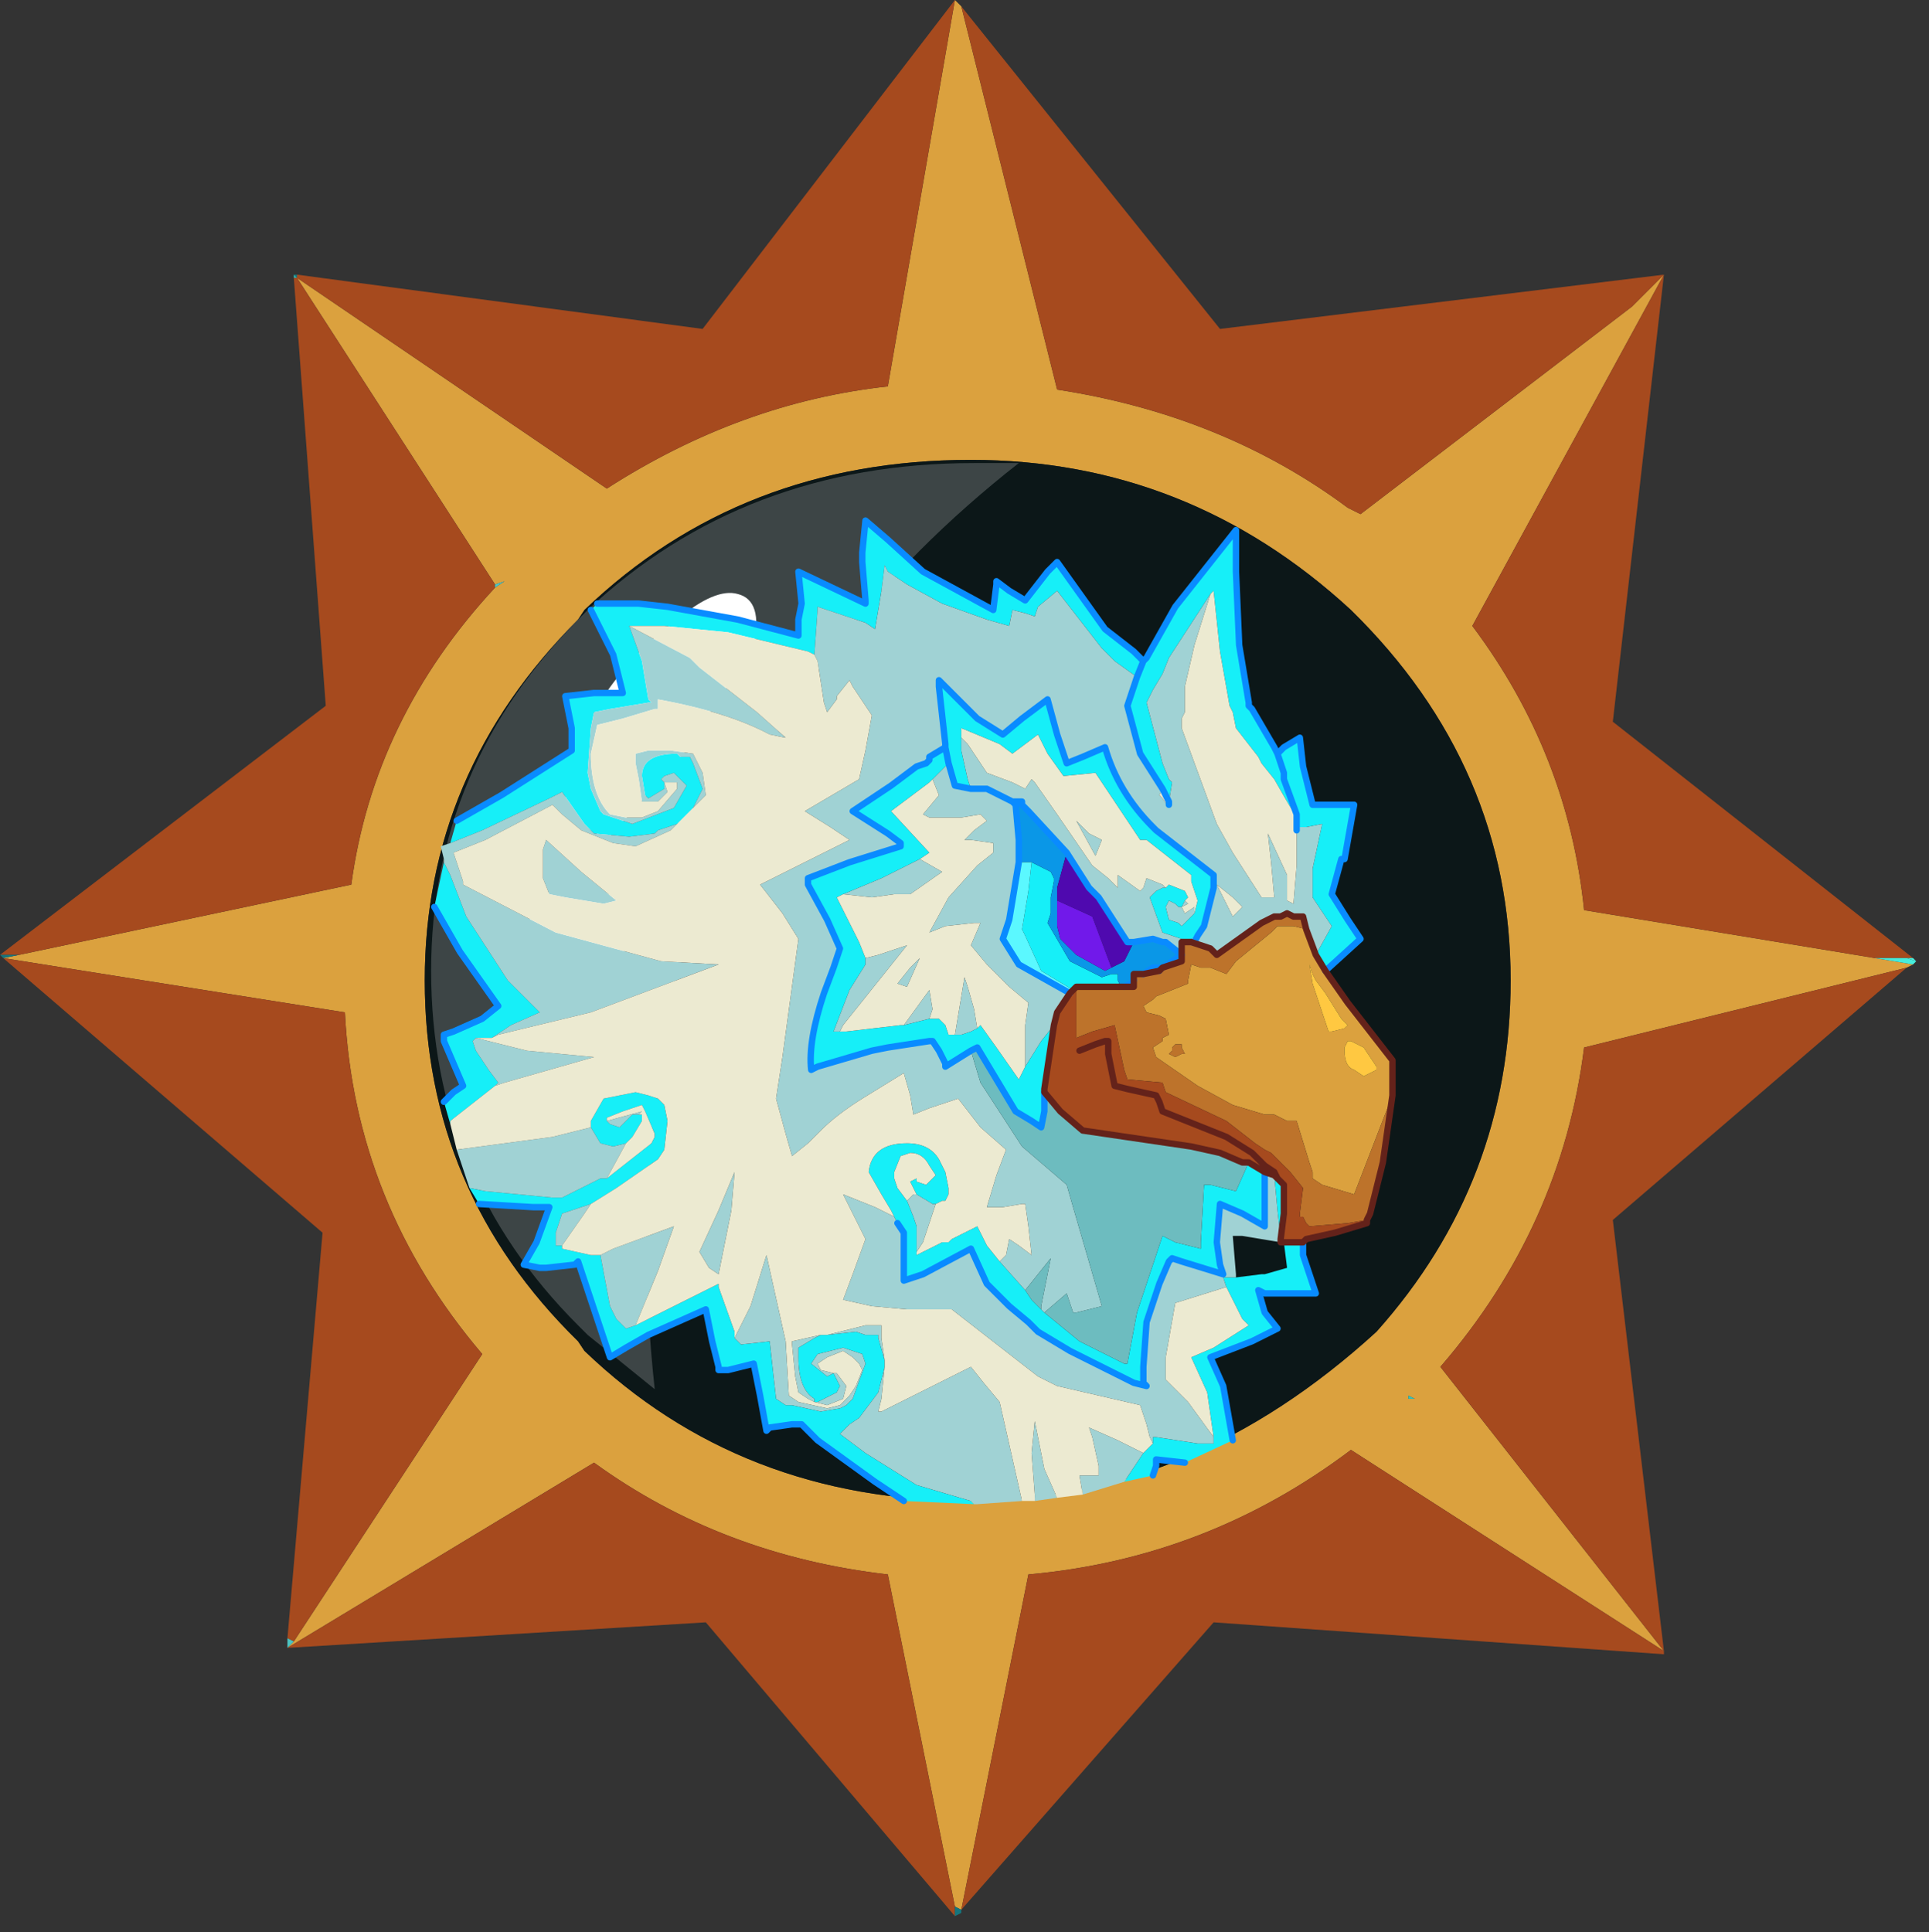 <?xml version="1.0" encoding="UTF-8" standalone="no"?>
<svg xmlns:ffdec="https://www.free-decompiler.com/flash" xmlns:xlink="http://www.w3.org/1999/xlink" ffdec:objectType="frame" height="30.25px" width="30.2px" xmlns="http://www.w3.org/2000/svg">
  <rect width="100%" height="100%" fill="#333333" stroke="none"/>
  <g transform="matrix(1.0, 0.0, 0.0, 1.0, 0.2, 0.25)">
    <use ffdec:characterId="1" height="30.25" transform="matrix(1.0, 0.0, 0.0, 1.0, -0.2, -0.25)" width="30.2" xlink:href="#shape0"/>
  </g>
  <defs>
    <g id="shape0" transform="matrix(1.0, 0.0, 0.0, 1.0, 0.2, 0.25)">
      <path d="M0.0 0.0 L30.0 0.0 30.0 30.0 0.0 30.0 0.0 0.0" fill="#33cc66" fill-opacity="0.0" fill-rule="evenodd" stroke="none"/>
      <path d="M14.75 -0.25 L14.85 -0.15 16.35 5.85 Q18.95 6.25 20.9 7.7 L21.1 7.8 25.35 4.55 25.85 4.05 22.85 9.55 Q24.35 11.55 24.6 14.0 L29.15 14.75 29.75 14.85 29.65 14.9 24.6 16.15 Q24.25 18.95 22.35 21.15 L25.85 25.6 20.95 22.45 Q18.7 24.15 15.9 24.4 L14.85 29.65 14.75 29.6 13.7 24.4 Q11.1 24.1 9.1 22.65 L4.3 25.55 4.4 25.45 7.35 20.95 Q5.35 18.6 5.2 15.6 L-0.15 14.75 0.1 14.7 5.3 13.6 Q5.65 11.0 7.55 8.95 L7.7 8.85 7.55 8.9 4.45 4.1 9.3 7.4 Q11.4 6.05 13.7 5.8 L14.75 -0.25 M21.95 21.65 L21.85 21.6 21.85 21.65 21.95 21.65 M23.45 15.1 Q23.45 11.75 20.95 9.3 18.4 6.95 15.0 6.95 11.4 6.95 8.95 9.3 L8.85 9.45 Q6.45 11.85 6.45 15.1 6.45 18.4 8.85 20.75 L8.95 20.9 Q11.4 23.25 15.0 23.25 18.45 23.25 21.35 20.6 23.45 18.25 23.45 15.1" fill="#dba13e" fill-rule="evenodd" stroke="none"/>
      <path d="M14.75 -0.25 L13.7 5.8 Q11.4 6.05 9.3 7.4 L4.45 4.1 7.55 8.9 7.55 8.95 Q5.65 11.0 5.3 13.6 L0.1 14.7 -0.2 14.7 4.9 10.8 4.4 4.1 4.45 4.1 4.45 4.05 10.8 4.9 14.75 -0.25 M-0.15 14.75 L5.2 15.6 Q5.35 18.6 7.35 20.95 L4.4 25.45 4.3 25.4 4.85 19.05 -0.15 14.75 M4.3 25.55 L9.1 22.65 Q11.1 24.1 13.7 24.4 L14.75 29.6 14.75 29.75 10.85 25.15 4.3 25.55 M14.85 29.65 L15.9 24.4 Q18.7 24.15 20.95 22.45 L25.85 25.6 22.35 21.15 Q24.25 18.95 24.6 16.15 L29.65 14.9 25.05 18.85 25.85 25.6 25.85 25.65 18.8 25.15 14.85 29.65 M29.15 14.75 L24.6 14.0 Q24.35 11.55 22.85 9.55 L25.85 4.05 25.35 4.55 21.1 7.8 20.9 7.7 Q18.95 6.25 16.35 5.85 L14.85 -0.15 18.9 4.9 25.85 4.05 25.05 11.05 29.75 14.75 29.65 14.75 29.15 14.75" fill="#a64a1e" fill-rule="evenodd" stroke="none"/>
      <path d="M29.75 14.75 L29.8 14.8 29.65 14.75 29.75 14.75" fill="url(#gradient0)" fill-rule="evenodd" stroke="none"/>
      <path d="M29.75 14.85 L29.15 14.75 29.65 14.75 29.8 14.8 29.75 14.85" fill="url(#gradient1)" fill-rule="evenodd" stroke="none"/>
      <path d="M14.75 29.6 L14.85 29.65 14.85 29.7 14.75 29.75 14.75 29.6 M21.95 21.65 L21.85 21.65 21.85 21.6 21.95 21.65" fill="url(#gradient2)" fill-rule="evenodd" stroke="none"/>
      <path d="M23.45 15.1 Q23.45 18.25 21.35 20.6 18.45 23.25 15.0 23.25 11.4 23.25 8.95 20.9 L8.85 20.75 Q6.45 18.4 6.45 15.1 6.45 11.85 8.85 9.45 L8.95 9.3 Q11.4 6.95 15.0 6.95 18.4 6.95 20.95 9.3 23.45 11.75 23.45 15.1" fill="#0c1718" fill-rule="evenodd" stroke="none"/>
      <path d="M4.45 4.05 L4.45 4.1 4.4 4.05 4.45 4.05" fill="url(#gradient3)" fill-rule="evenodd" stroke="none"/>
      <path d="M4.4 4.05 L4.45 4.1 4.4 4.1 4.4 4.05" fill="url(#gradient4)" fill-rule="evenodd" stroke="none"/>
      <path d="M7.55 8.9 L7.7 8.85 7.55 8.95 7.55 8.9 M4.4 25.45 L4.3 25.55 4.3 25.4 4.4 25.45" fill="#4dc4c2" fill-rule="evenodd" stroke="none"/>
      <path d="M0.1 14.7 L-0.15 14.75 -0.2 14.7 0.1 14.7" fill="url(#gradient5)" fill-rule="evenodd" stroke="none"/>
      <path d="M9.0 20.65 L8.85 20.5 Q6.55 18.2 6.55 14.95 6.55 11.75 8.9 9.4 L9.0 9.3 Q11.45 7.0 15.05 7.0 L15.75 7.0 Q9.05 12.25 10.05 21.5 L9.0 20.65" fill="#ffffff" fill-opacity="0.2" fill-rule="evenodd" stroke="none"/>
      <path d="M11.6 9.85 L10.5 11.55 9.3 12.9 8.65 12.5 8.65 12.15 Q8.95 10.55 10.4 9.45 11.0 8.95 11.35 9.05 11.75 9.15 11.6 9.85 M8.0 14.75 L8.05 14.35 Q8.15 13.55 8.95 13.65 9.8 13.75 9.65 14.5 L9.35 15.0 8.65 15.25 Q8.1 15.15 8.0 14.75" fill="#ffffff" fill-rule="evenodd" stroke="none"/>
      <path d="M9.15 9.2 L9.2 9.2 9.5 9.2 9.8 9.2 10.25 9.25 11.35 9.45 12.3 9.7 12.3 9.45 12.35 9.2 12.3 8.7 13.35 9.2 13.35 9.15 13.3 8.55 13.3 8.4 13.35 7.9 13.7 8.2 14.25 8.7 15.35 9.3 15.4 8.9 15.4 8.85 15.6 9.0 15.85 9.15 16.2 8.7 16.35 8.55 17.1 9.6 17.55 9.95 17.7 10.1 17.75 10.05 18.2 9.25 19.15 8.05 19.15 8.7 19.2 9.85 19.35 10.75 19.35 10.8 19.4 10.85 19.75 11.45 19.8 11.55 19.9 11.45 20.15 11.3 20.2 11.75 20.35 12.35 20.8 12.35 21.0 12.35 20.85 13.2 20.8 13.2 20.65 13.75 20.9 14.15 21.1 14.45 20.55 14.95 20.4 14.7 20.65 14.25 20.35 13.8 20.35 13.35 20.5 12.65 20.25 12.7 20.1 12.7 20.1 12.65 20.1 12.55 19.95 12.3 19.75 11.95 19.55 11.7 19.5 11.6 19.15 11.15 19.1 10.9 19.05 10.8 18.9 9.95 18.8 9.0 18.75 9.05 18.1 10.05 18.0 10.3 17.85 10.55 17.75 10.75 18.0 11.7 18.1 11.95 18.15 12.0 18.1 12.3 18.0 12.1 17.65 11.55 17.45 10.8 17.5 10.65 17.6 10.35 17.25 10.1 17.05 9.9 16.35 9.0 16.05 9.25 16.0 9.4 15.85 9.35 15.65 9.3 15.6 9.55 15.25 9.45 14.55 9.2 14.0 8.9 13.7 8.7 13.65 8.6 13.6 9.0 13.5 9.6 13.35 9.5 12.6 9.25 12.6 9.3 12.55 10.0 12.45 9.95 11.2 9.65 10.2 9.55 10.1 9.55 9.65 9.55 9.85 10.1 9.95 10.7 10.0 10.75 9.95 10.75 9.35 10.85 9.1 10.9 9.05 11.15 9.0 11.85 9.05 12.1 9.2 12.45 9.25 12.5 9.4 12.55 9.7 12.65 10.35 12.4 10.55 12.05 10.35 11.85 10.2 11.9 10.15 11.95 10.2 12.0 10.2 12.1 9.95 12.25 9.9 12.2 9.85 11.9 Q9.85 11.55 10.4 11.55 L10.45 11.6 10.6 11.6 10.65 11.7 10.8 12.1 10.6 12.5 10.4 12.65 10.1 12.75 10.05 12.8 9.65 12.85 9.1 12.8 9.05 12.75 8.95 12.65 8.6 12.15 8.4 12.25 7.35 12.75 6.85 12.95 6.95 12.6 7.65 12.2 8.75 11.5 8.75 11.15 8.65 10.65 9.1 10.6 9.3 10.6 9.55 10.6 9.4 10.0 9.05 9.3 9.15 9.2 M20.2 19.2 L20.2 19.4 20.4 20.0 20.2 20.0 19.6 20.0 19.5 19.95 19.6 20.3 19.8 20.55 19.4 20.75 18.75 21.0 18.95 21.45 19.1 22.3 18.35 22.65 17.9 22.6 17.9 22.7 17.85 22.85 17.4 22.95 17.7 22.5 17.85 22.35 17.85 22.25 17.9 22.25 18.55 22.35 18.8 22.35 18.8 22.25 18.7 21.55 18.45 21.0 18.8 20.85 19.35 20.5 19.25 20.4 19.1 20.1 19.0 19.9 18.95 19.75 19.0 19.75 19.15 19.75 19.55 19.7 19.6 19.7 19.95 19.6 19.9 19.2 20.2 19.2 M15.05 23.3 L13.95 23.25 13.5 22.95 12.6 22.3 12.35 22.05 12.2 22.05 11.85 22.1 11.8 22.15 11.7 21.6 11.6 21.1 11.2 21.2 11.05 21.2 11.05 21.15 10.95 20.75 10.85 20.25 9.95 20.65 9.6 20.85 9.35 21.0 8.85 19.5 8.8 19.55 8.35 19.6 8.25 19.6 8.0 19.55 8.2 19.2 8.4 18.65 8.15 18.65 7.3 18.6 7.15 18.35 7.4 18.4 8.45 18.5 8.55 18.5 8.6 18.5 9.2 18.2 9.3 18.2 10.0 17.65 10.05 17.55 10.05 17.5 9.9 17.15 9.85 17.05 9.55 17.15 9.3 17.25 9.3 17.3 9.35 17.35 9.5 17.4 9.6 17.3 9.7 17.2 9.8 17.2 9.85 17.2 9.85 17.3 9.7 17.55 9.6 17.65 9.4 17.7 9.2 17.65 9.05 17.4 9.05 17.3 9.25 16.95 9.75 16.85 9.95 16.9 10.1 16.95 10.2 17.05 10.25 17.3 10.2 17.75 10.1 17.9 9.45 18.35 9.05 18.6 8.6 18.75 8.5 19.05 8.5 19.25 8.6 19.25 8.6 19.3 9.05 19.4 9.2 19.4 9.35 20.2 9.45 20.4 9.6 20.55 9.75 20.5 11.05 19.85 11.05 19.9 11.3 20.6 11.3 20.7 11.35 20.75 11.4 20.8 11.85 20.75 11.95 21.65 12.1 21.75 12.2 21.75 12.65 21.85 12.95 21.8 13.05 21.75 13.15 21.65 13.35 21.1 13.3 20.95 13.0 20.85 12.6 20.95 12.5 21.1 12.75 21.3 12.85 21.25 12.9 21.35 12.95 21.45 12.9 21.55 12.6 21.7 12.55 21.7 12.55 21.65 Q12.3 21.5 12.3 21.0 L12.3 20.85 12.55 20.7 12.65 20.65 12.75 20.65 13.2 20.6 13.35 20.65 13.55 20.65 13.55 20.7 13.65 21.05 13.65 21.1 13.65 21.15 13.55 21.55 13.25 21.95 13.1 22.05 12.95 22.2 13.35 22.5 14.15 23.0 15.0 23.25 15.05 23.3 M6.85 17.35 L6.75 17.0 6.9 16.85 7.05 16.75 6.9 16.4 6.75 16.05 6.75 15.95 6.9 15.9 7.35 15.7 7.6 15.5 7.0 14.65 6.6 13.95 6.75 13.25 6.85 13.45 7.1 14.1 7.75 15.1 8.25 15.6 7.8 15.8 7.5 16.0 7.4 16.0 7.25 16.0 7.2 16.05 7.25 16.2 7.45 16.5 7.6 16.7 7.55 16.75 6.85 17.3 6.85 17.35 M17.35 15.2 L17.05 15.2 16.65 15.2 16.6 15.25 16.1 14.95 15.85 14.4 15.8 14.3 15.9 13.7 15.95 13.25 16.25 13.4 16.3 13.5 16.3 13.55 16.25 13.8 16.25 14.05 16.2 14.2 16.55 14.8 17.05 15.05 17.2 15.0 17.3 15.0 17.3 15.1 17.35 15.2 M17.7 10.1 L17.6 10.35 17.7 10.1 M14.6 11.45 L14.6 11.4 14.5 10.5 14.5 10.4 15.1 11.0 15.5 11.25 15.8 11.0 16.2 10.7 16.35 11.25 16.5 11.7 16.75 11.6 17.1 11.45 Q17.3 12.15 17.85 12.7 L17.9 12.75 18.8 13.45 18.8 13.65 18.65 14.25 18.55 14.4 18.45 14.45 18.35 14.45 18.3 14.45 18.0 14.35 17.8 13.8 17.9 13.7 18.0 13.65 18.05 13.65 18.1 13.6 18.35 13.7 18.4 13.8 18.35 13.85 18.3 13.95 18.25 13.95 18.2 13.9 18.1 13.85 18.05 13.95 18.1 14.15 18.25 14.2 18.3 14.25 18.5 14.05 18.55 13.85 18.45 13.55 18.45 13.45 17.75 12.9 17.65 12.9 16.95 11.85 16.45 11.9 16.2 11.55 16.05 11.25 15.85 11.4 15.65 11.55 15.45 11.4 14.85 11.15 14.85 11.3 14.85 11.45 14.85 11.5 14.95 11.95 15.0 12.1 14.75 12.05 14.65 11.7 14.6 11.45 14.65 11.7 14.6 11.75 14.4 11.95 14.35 12.0 14.15 12.15 13.75 12.45 14.35 13.1 14.2 13.2 13.6 13.5 13.0 13.75 12.9 13.8 13.25 14.5 13.35 14.75 13.35 14.85 13.1 15.25 12.85 15.9 12.95 15.9 13.05 15.9 13.9 15.8 13.95 15.8 14.35 15.7 14.5 15.7 14.6 15.8 14.65 15.95 14.75 15.95 14.85 15.95 15.0 15.9 15.1 15.85 15.15 15.8 15.4 16.15 15.75 16.65 15.85 16.45 16.1 16.05 16.3 15.8 16.15 16.8 16.15 16.85 16.15 17.15 16.1 17.4 15.95 17.3 15.7 17.15 15.1 16.15 15.0 16.2 14.6 16.45 14.6 16.4 14.5 16.2 14.4 16.05 14.35 16.05 13.7 16.15 13.45 16.2 12.6 16.45 12.5 16.5 Q12.45 16.05 12.7 15.3 L12.85 14.9 12.95 14.6 12.75 14.15 12.45 13.6 12.45 13.5 13.1 13.25 13.9 13.0 13.9 12.95 13.7 12.8 13.15 12.45 13.75 12.05 14.15 11.75 14.3 11.7 14.35 11.65 14.35 11.6 14.6 11.45 M19.8 11.55 L19.9 11.85 19.9 11.95 20.1 12.5 20.1 12.55 20.1 12.5 19.9 11.95 19.9 11.85 19.8 11.55 M19.8 18.2 L19.9 18.3 19.9 18.65 19.9 18.75 19.85 19.15 19.8 18.7 19.75 18.15 19.8 18.2 M16.15 20.3 L16.7 20.75 17.4 21.1 17.45 21.1 17.6 20.3 18.0 19.1 18.2 19.2 18.6 19.3 18.6 19.2 18.65 18.3 18.75 18.3 19.15 18.4 19.35 17.95 19.6 18.1 19.6 18.65 19.6 18.95 19.25 18.75 18.9 18.6 18.85 19.2 18.9 19.55 18.95 19.7 18.3 19.5 18.15 19.45 18.1 19.5 17.95 19.85 17.75 20.45 17.7 21.15 17.7 21.4 17.75 21.45 17.55 21.4 17.45 21.35 16.55 20.9 16.05 20.6 15.9 20.45 15.6 20.2 15.25 19.85 15.0 19.3 14.25 19.7 13.95 19.8 13.95 19.45 13.95 19.25 13.95 19.05 13.9 19.05 13.85 18.9 13.8 18.8 13.75 18.7 13.6 18.45 13.4 18.1 Q13.45 17.65 14.0 17.65 14.35 17.65 14.5 17.9 L14.6 18.1 14.65 18.35 14.65 18.45 14.6 18.55 14.55 18.55 14.45 18.6 14.4 18.6 14.15 18.45 14.05 18.25 14.15 18.2 14.15 18.25 14.3 18.3 14.45 18.15 14.35 18.0 Q14.25 17.8 14.05 17.8 L13.9 17.85 13.8 18.1 13.8 18.2 13.85 18.35 14.0 18.55 14.1 18.8 14.15 18.95 14.15 19.15 14.15 19.3 14.15 19.35 14.15 19.4 14.55 19.2 14.65 19.2 14.7 19.15 15.1 18.95 15.25 19.25 15.45 19.5 15.85 19.95 15.95 20.1 16.1 20.25 16.15 20.3 M13.85 18.9 L13.95 19.05 13.85 18.9" fill="#16eff8" fill-rule="evenodd" stroke="none"/>
      <path d="M17.4 22.95 L16.75 23.15 16.7 22.85 17.0 22.85 17.0 22.7 16.9 22.25 16.85 22.1 17.3 22.3 17.7 22.5 17.4 22.95 M16.35 23.2 L16.0 23.25 16.0 23.15 15.95 22.5 16.0 22.0 16.15 22.75 16.35 23.2 M15.8 23.25 L15.1 23.3 15.05 23.3 15.0 23.25 14.15 23.0 13.35 22.5 12.95 22.2 13.1 22.05 13.25 21.95 13.55 21.55 13.65 21.15 13.6 21.65 13.55 21.85 13.6 21.85 15.0 21.15 15.2 21.4 15.45 21.7 15.8 23.25 M7.15 18.35 L6.95 17.75 8.45 17.55 9.05 17.4 9.2 17.65 9.4 17.7 9.6 17.65 9.3 18.2 9.2 18.2 8.6 18.5 8.55 18.5 8.45 18.5 7.4 18.4 7.15 18.35 M6.75 13.25 L6.75 13.2 6.7 13.0 6.85 12.95 7.35 12.75 8.4 12.25 8.6 12.15 8.95 12.65 9.05 12.75 9.1 12.8 9.65 12.85 10.05 12.8 10.1 12.75 10.4 12.65 10.6 12.5 10.8 12.1 10.65 11.7 10.6 11.6 10.45 11.6 10.4 11.55 Q9.85 11.55 9.85 11.9 L9.9 12.2 9.95 12.25 10.2 12.1 10.2 12.0 10.15 11.95 10.2 11.9 10.35 11.85 10.55 12.05 10.35 12.4 9.7 12.65 9.4 12.55 9.25 12.5 9.2 12.45 9.05 12.1 9.0 11.85 9.05 11.15 9.1 10.9 9.35 10.85 9.95 10.75 10.0 10.75 9.95 10.7 9.85 10.1 9.65 9.55 10.6 10.05 10.75 10.2 11.65 10.9 12.1 11.3 11.85 11.25 Q11.2 10.9 10.1 10.7 L10.1 10.85 10.05 10.85 9.55 11.0 9.15 11.1 9.05 11.55 Q9.05 12.2 9.35 12.5 L9.6 12.55 9.85 12.55 10.1 12.45 10.4 12.1 10.4 12.0 10.2 12.0 10.25 12.15 10.1 12.3 9.95 12.3 9.85 12.3 9.8 11.95 9.75 11.7 9.75 11.55 9.95 11.5 10.3 11.5 10.65 11.55 10.8 11.85 10.85 12.2 10.3 12.75 9.75 13.0 9.4 12.95 8.9 12.75 8.6 12.5 8.45 12.35 7.4 12.9 6.9 13.1 7.05 13.55 7.05 13.6 8.5 14.35 10.15 14.8 11.05 14.85 9.05 15.6 7.6 15.95 7.5 16.0 7.8 15.8 8.25 15.6 7.75 15.1 7.1 14.1 6.85 13.45 6.75 13.25 M20.1 12.7 L20.25 12.7 20.5 12.65 20.35 13.35 20.35 13.8 20.65 14.25 20.4 14.7 20.25 14.3 20.2 14.1 20.05 14.1 19.95 14.05 19.85 14.1 19.75 14.1 19.55 14.2 18.85 14.7 18.8 14.65 18.75 14.6 18.45 14.5 18.35 14.5 18.3 14.5 18.3 14.7 18.05 14.5 18.0 14.5 17.85 14.45 17.55 14.5 17.45 14.5 17.0 13.8 16.85 13.65 16.5 13.1 15.9 12.45 15.85 12.4 15.8 12.35 15.8 12.3 15.65 12.3 15.7 12.35 15.75 12.9 15.75 13.25 15.6 14.15 15.5 14.45 15.75 14.85 16.55 15.3 16.35 15.6 16.3 15.8 16.1 16.05 15.85 16.45 15.85 16.35 15.85 15.8 15.9 15.45 15.6 15.2 15.25 14.85 15.0 14.55 15.15 14.2 15.05 14.2 14.6 14.25 14.35 14.35 14.65 13.8 15.1 13.3 15.35 13.1 15.35 12.95 15.0 12.9 14.9 12.9 15.0 12.8 15.05 12.75 15.25 12.6 15.15 12.5 14.85 12.55 14.65 12.55 14.35 12.55 14.25 12.5 14.5 12.2 14.4 11.95 14.6 11.75 14.65 11.7 14.75 12.05 15.0 12.1 14.95 11.95 14.85 11.5 14.85 11.45 14.85 11.3 14.95 11.4 15.25 11.85 15.65 12.0 15.85 12.1 15.95 11.95 16.0 12.0 16.35 12.5 16.9 13.3 17.15 13.5 17.3 13.65 17.3 13.45 17.65 13.7 17.7 13.65 17.75 13.5 18.0 13.6 18.05 13.65 18.0 13.65 17.9 13.7 17.8 13.8 18.0 14.35 18.3 14.45 18.35 14.45 18.45 14.45 18.55 14.4 18.65 14.25 18.8 13.65 18.8 13.45 17.9 12.75 17.85 12.7 Q17.3 12.15 17.1 11.45 L16.75 11.6 16.5 11.7 16.35 11.25 16.2 10.7 15.8 11.0 15.5 11.25 15.1 11.0 14.5 10.4 14.5 10.5 14.6 11.4 14.6 11.45 14.35 11.6 14.35 11.65 14.3 11.7 14.15 11.75 13.75 12.05 13.15 12.45 13.7 12.8 13.9 12.95 13.9 13.0 13.1 13.25 12.45 13.5 12.45 13.6 12.75 14.15 12.95 14.6 12.85 14.9 12.7 15.3 Q12.45 16.05 12.5 16.5 L12.6 16.45 13.45 16.2 13.7 16.15 14.35 16.05 14.4 16.05 14.5 16.2 14.6 16.4 14.6 16.45 15.0 16.2 15.15 16.7 15.8 17.7 16.5 18.3 16.6 18.65 17.05 20.2 16.65 20.3 16.6 20.3 16.5 20.0 16.15 20.3 16.1 20.25 16.1 20.2 16.25 19.45 15.85 19.95 15.45 19.5 15.55 19.4 15.6 19.15 15.75 19.25 15.95 19.4 15.9 18.95 15.85 18.6 15.8 18.6 15.5 18.65 15.25 18.65 15.4 18.15 15.55 17.75 15.15 17.4 14.8 16.95 14.35 17.1 14.1 17.2 14.05 16.9 13.95 16.55 13.3 16.95 Q12.9 17.2 12.65 17.45 L12.45 17.65 12.2 17.85 12.1 17.5 11.95 16.95 12.05 16.3 12.3 14.45 12.05 14.05 11.7 13.6 12.2 13.35 13.1 12.9 12.8 12.7 12.4 12.45 13.25 11.95 13.35 11.5 13.45 10.95 13.15 10.5 13.1 10.4 12.9 10.65 12.9 10.7 12.75 10.9 12.7 10.75 12.6 10.1 12.55 10.0 12.6 9.3 12.6 9.25 13.35 9.5 13.5 9.6 13.6 9.0 13.65 8.6 13.7 8.7 14.0 8.9 14.55 9.2 15.25 9.45 15.6 9.55 15.65 9.3 15.85 9.35 16.0 9.4 16.05 9.25 16.35 9.0 17.05 9.9 17.25 10.1 17.6 10.35 17.5 10.65 17.45 10.8 17.65 11.55 18.0 12.1 17.95 12.2 18.0 12.25 18.1 12.4 18.1 12.35 18.1 12.3 18.15 12.0 18.1 11.95 18.0 11.7 17.75 10.75 17.85 10.55 18.0 10.3 18.1 10.05 18.75 9.05 18.5 9.85 18.35 10.5 18.35 10.85 18.35 10.9 18.3 11.0 18.3 11.15 18.85 12.65 19.1 13.1 19.55 13.8 19.75 13.8 19.7 13.25 19.65 12.8 19.95 13.45 19.95 13.6 19.95 13.85 20.05 13.9 20.1 13.3 20.1 12.75 20.1 12.7 M17.95 14.95 L17.7 15.0 17.85 14.9 17.95 14.9 17.95 14.95 M17.55 15.1 L17.55 15.2 17.45 15.2 17.4 15.2 17.5 15.15 17.55 15.1 M7.25 16.0 L8.05 16.2 9.1 16.3 7.7 16.7 7.55 16.75 7.6 16.7 7.45 16.5 7.25 16.2 7.2 16.05 7.25 16.0 M18.5 14.05 L18.3 14.25 18.25 14.2 18.1 14.15 18.05 13.95 18.1 13.85 18.2 13.9 18.25 13.95 18.3 13.95 18.35 13.85 18.4 13.9 18.3 13.95 18.35 14.05 18.5 13.95 18.5 14.05 M18.45 14.5 L18.5 14.5 18.55 14.4 18.5 14.5 18.45 14.5 M15.0 12.1 L15.25 12.1 15.65 12.3 15.25 12.1 15.0 12.1 M8.9 13.4 L9.45 13.85 9.25 13.9 8.65 13.8 8.4 13.75 8.3 13.5 8.3 13.25 8.3 13.05 8.35 12.9 8.9 13.4 M9.05 18.6 L8.95 18.75 8.6 19.25 8.5 19.25 8.5 19.05 8.6 18.75 9.05 18.6 M9.2 19.4 L9.4 19.3 10.35 18.95 10.1 19.65 9.75 20.5 9.6 20.55 9.45 20.4 9.35 20.2 9.2 19.4 M11.3 20.7 L11.55 20.2 11.8 19.4 12.1 20.75 12.15 21.6 12.3 21.7 12.75 21.8 12.95 21.75 13.1 21.6 13.2 21.45 13.3 21.2 13.25 21.1 13.15 21.0 13.0 20.9 12.75 21.0 12.6 21.1 12.65 21.2 12.85 21.25 12.9 21.25 13.05 21.45 13.0 21.65 12.75 21.75 12.55 21.7 12.45 21.65 12.3 21.55 12.25 21.3 12.2 20.8 12.2 20.75 12.65 20.65 12.55 20.7 12.3 20.85 12.3 21.0 Q12.3 21.5 12.55 21.65 L12.55 21.7 12.6 21.7 12.9 21.55 12.95 21.45 12.9 21.35 12.85 21.25 12.75 21.3 12.5 21.1 12.6 20.95 13.0 20.85 13.3 20.95 13.35 21.1 13.15 21.65 13.05 21.75 12.95 21.8 12.65 21.85 12.2 21.75 12.1 21.75 11.95 21.65 11.85 20.75 11.4 20.8 11.35 20.75 11.3 20.7 M12.75 20.65 L13.35 20.5 13.6 20.5 13.6 20.7 13.65 21.05 13.55 20.7 13.55 20.65 13.35 20.65 13.2 20.6 12.75 20.65 M9.8 17.2 L9.7 17.2 9.6 17.3 9.5 17.4 9.35 17.35 9.3 17.3 9.85 17.15 9.8 17.2 M16.65 12.6 L16.85 12.8 17.05 12.9 16.95 13.15 16.65 12.6 M19.1 14.1 L19.25 13.95 19.1 13.8 18.85 13.6 19.1 14.1 M19.85 19.15 L19.85 19.2 19.25 19.1 19.1 19.1 19.15 19.7 19.15 19.75 19.0 19.75 18.95 19.75 19.0 19.9 18.2 20.15 18.05 21.0 18.05 21.35 18.4 21.7 18.8 22.25 18.8 22.35 18.55 22.35 17.9 22.25 17.85 22.25 17.85 22.35 17.8 22.25 17.75 22.05 17.65 21.75 16.35 21.45 16.05 21.3 14.7 20.25 14.4 20.25 14.0 20.25 13.45 20.2 13.0 20.1 13.15 19.7 13.35 19.15 13.0 18.45 13.5 18.65 13.7 18.75 13.8 18.8 13.85 18.9 13.9 19.05 13.95 19.05 13.95 19.25 13.95 19.45 13.95 19.8 14.25 19.7 15.0 19.3 15.25 19.85 15.6 20.2 15.9 20.45 16.05 20.6 16.55 20.9 17.45 21.35 17.55 21.4 17.75 21.45 17.7 21.4 17.7 21.15 17.75 20.45 17.95 19.85 18.1 19.5 18.15 19.45 18.3 19.5 18.95 19.7 18.9 19.55 18.85 19.2 18.9 18.6 19.25 18.75 19.6 18.95 19.6 18.65 19.6 18.1 19.75 18.15 19.8 18.7 19.85 19.15 M14.2 13.2 L14.55 13.4 14.05 13.75 13.8 13.75 13.45 13.8 13.0 13.75 13.6 13.5 14.2 13.2 M13.35 14.75 L13.55 14.7 14.0 14.55 13.0 15.8 12.95 15.9 12.85 15.9 13.1 15.25 13.35 14.85 13.35 14.75 M13.95 15.8 L14.35 15.25 14.4 15.55 14.35 15.7 13.95 15.8 M14.75 15.95 L14.9 15.05 14.95 15.2 15.05 15.55 15.1 15.85 15.0 15.9 14.85 15.95 14.75 15.95 M14.2 14.75 L14.0 15.2 13.85 15.15 14.05 14.9 14.2 14.75 M14.15 18.45 L14.4 18.6 14.45 18.6 14.25 19.2 14.15 19.35 14.15 19.3 14.15 19.15 14.15 18.95 14.1 18.8 14.0 18.55 14.1 18.45 14.15 18.45 M11.05 18.7 L11.3 18.1 11.25 18.7 11.05 19.7 10.9 19.6 10.75 19.35 11.05 18.7" fill="#a0d2d4" fill-rule="evenodd" stroke="none"/>
      <path d="M20.55 14.95 L20.9 15.45 21.6 16.35 21.6 16.9 21.0 18.45 20.5 18.3 20.35 18.2 20.35 18.1 20.3 17.95 20.1 17.3 19.95 17.3 19.75 17.2 19.6 17.2 19.1 17.05 18.55 16.75 17.9 16.3 17.85 16.15 18.0 16.05 18.0 16.0 18.1 15.95 18.05 15.7 17.95 15.65 17.75 15.6 17.7 15.5 17.85 15.4 17.9 15.35 18.4 15.15 18.4 15.1 18.45 14.85 18.6 14.9 18.75 14.9 19.0 15.0 19.15 14.8 19.7 14.35 19.8 14.25 20.05 14.25 20.25 14.3 20.4 14.7 20.55 14.95 M20.4 15.1 L20.35 15.0 20.3 14.85 20.35 15.15 20.6 15.9 20.65 15.9 20.85 15.85 20.9 15.8 20.8 15.7 20.55 15.3 20.4 15.1 M20.95 16.05 L20.9 16.05 20.85 16.15 20.85 16.2 Q20.85 16.45 21.0 16.5 L21.15 16.6 21.35 16.5 21.35 16.45 21.15 16.15 20.95 16.05 M18.2 16.1 L18.15 16.15 18.15 16.2 18.1 16.25 18.2 16.3 18.3 16.25 18.35 16.25 18.3 16.15 18.3 16.1 18.2 16.1" fill="#dba13e" fill-rule="evenodd" stroke="none"/>
      <path d="M20.4 15.1 L20.55 15.3 20.8 15.7 20.9 15.8 20.85 15.85 20.65 15.9 20.6 15.9 20.35 15.15 20.3 14.85 20.35 15.0 20.4 15.1 M20.95 16.05 L21.15 16.15 21.35 16.45 21.35 16.5 21.15 16.6 21.0 16.5 Q20.85 16.45 20.85 16.2 L20.85 16.15 20.9 16.05 20.95 16.05" fill="#ffc841" fill-rule="evenodd" stroke="none"/>
      <path d="M21.6 16.9 L21.45 17.95 21.25 18.75 21.2 18.85 20.9 18.9 20.3 18.95 20.25 18.9 20.2 18.8 20.15 18.8 20.15 18.75 20.2 18.35 20.0 18.1 19.7 17.8 19.6 17.75 19.45 17.65 19.0 17.3 18.05 16.85 18.0 16.7 17.45 16.65 17.4 16.5 17.25 15.8 16.9 15.9 16.65 16.0 16.65 15.75 16.65 15.7 16.65 15.55 16.65 15.35 16.65 15.2 17.05 15.2 17.35 15.2 17.4 15.2 17.45 15.2 17.55 15.2 17.55 15.1 17.55 15.0 17.6 15.0 17.7 15.0 17.95 14.95 18.0 14.9 18.3 14.8 18.3 14.7 18.3 14.5 18.35 14.5 18.45 14.5 18.75 14.6 18.8 14.65 18.85 14.7 19.55 14.2 19.75 14.1 19.85 14.1 19.95 14.05 20.05 14.1 20.2 14.1 20.25 14.3 20.05 14.25 19.8 14.25 19.7 14.35 19.15 14.8 19.0 15.0 18.75 14.9 18.6 14.9 18.45 14.85 18.4 15.1 18.4 15.15 17.9 15.35 17.85 15.4 17.7 15.5 17.75 15.6 17.95 15.65 18.05 15.7 18.1 15.95 18.0 16.0 18.0 16.05 17.85 16.15 17.9 16.3 18.55 16.75 19.1 17.05 19.6 17.2 19.75 17.2 19.95 17.3 20.1 17.3 20.3 17.95 20.35 18.1 20.35 18.2 20.5 18.3 21.0 18.45 21.6 16.9 M16.7 16.2 L16.95 16.1 17.1 16.05 17.15 16.05 17.0 16.1 16.7 16.2 M18.2 16.1 L18.3 16.1 18.3 16.15 18.35 16.25 18.3 16.25 18.2 16.3 18.1 16.25 18.15 16.2 18.15 16.15 18.2 16.1" fill="#bd732b" fill-rule="evenodd" stroke="none"/>
      <path d="M21.2 18.85 L21.2 18.9 20.7 19.05 20.25 19.15 20.2 19.2 19.9 19.2 19.85 19.2 19.85 19.15 19.9 18.75 19.9 18.65 19.9 18.3 19.8 18.2 19.75 18.1 19.6 18.0 19.4 17.8 19.0 17.55 18.0 17.15 17.95 17.0 17.9 16.9 17.45 16.8 17.25 16.75 17.15 16.25 17.15 16.05 17.15 16.25 17.25 16.75 17.45 16.8 17.9 16.9 17.95 17.0 18.0 17.15 19.0 17.55 19.4 17.8 19.6 18.0 19.75 18.1 19.8 18.2 19.75 18.15 19.6 18.1 19.35 17.95 19.25 17.95 18.9 17.8 18.45 17.7 16.75 17.45 16.4 17.15 16.15 16.85 16.15 16.8 16.3 15.8 16.35 15.6 16.55 15.3 16.6 15.25 16.65 15.2 16.65 15.35 16.65 15.55 16.65 15.7 16.65 15.75 16.65 16.0 16.9 15.9 17.25 15.8 17.4 16.5 17.45 16.65 18.0 16.7 18.05 16.85 19.0 17.3 19.45 17.65 19.6 17.75 19.7 17.8 20.0 18.1 20.2 18.35 20.15 18.75 20.15 18.8 20.2 18.8 20.25 18.9 20.3 18.95 20.9 18.9 21.2 18.85 M17.15 16.05 L17.1 16.05 16.95 16.1 16.7 16.2 17.0 16.1 17.15 16.05" fill="#a64a1e" fill-rule="evenodd" stroke="none"/>
      <path d="M16.75 23.15 L16.35 23.2 16.15 22.75 16.0 22.0 15.95 22.5 16.0 23.15 16.0 23.25 15.8 23.25 15.45 21.7 15.2 21.4 15.0 21.15 13.6 21.85 13.55 21.85 13.6 21.65 13.65 21.15 13.65 21.1 13.65 21.05 13.6 20.7 13.6 20.5 13.35 20.5 12.75 20.65 12.65 20.65 12.2 20.75 12.2 20.8 12.25 21.3 12.3 21.55 12.45 21.65 12.55 21.7 12.75 21.75 13.0 21.65 13.05 21.45 12.9 21.25 12.85 21.25 12.65 21.2 12.6 21.1 12.75 21.0 13.0 20.9 13.15 21.0 13.25 21.1 13.3 21.2 13.2 21.45 13.1 21.6 12.95 21.75 12.75 21.8 12.3 21.7 12.15 21.6 12.1 20.75 11.8 19.4 11.55 20.2 11.3 20.7 11.3 20.6 11.05 19.9 11.05 19.85 9.75 20.5 10.1 19.65 10.35 18.95 9.4 19.3 9.2 19.4 9.05 19.4 8.6 19.3 8.6 19.25 8.95 18.75 9.05 18.6 9.45 18.35 10.1 17.9 10.2 17.75 10.25 17.3 10.2 17.05 10.1 16.95 9.95 16.9 9.75 16.85 9.25 16.95 9.05 17.3 9.05 17.4 8.45 17.55 6.95 17.75 6.85 17.35 6.85 17.3 7.55 16.75 7.7 16.7 9.1 16.3 8.05 16.2 7.25 16.0 7.4 16.0 7.5 16.0 7.6 15.95 9.05 15.6 11.05 14.85 10.15 14.8 8.5 14.35 7.05 13.6 7.05 13.55 6.9 13.1 7.4 12.9 8.45 12.35 8.6 12.5 8.9 12.75 9.4 12.95 9.75 13.0 10.3 12.75 10.85 12.2 10.8 11.85 10.65 11.55 10.3 11.5 9.95 11.5 9.75 11.55 9.75 11.7 9.8 11.95 9.85 12.3 9.95 12.3 10.1 12.3 10.25 12.15 10.2 12.0 10.4 12.0 10.4 12.1 10.1 12.45 9.85 12.55 9.6 12.55 9.35 12.5 Q9.05 12.2 9.05 11.55 L9.15 11.1 9.55 11.0 10.05 10.85 10.1 10.85 10.1 10.7 Q11.2 10.9 11.85 11.25 L12.1 11.3 11.65 10.9 10.75 10.2 10.6 10.05 9.65 9.55 10.1 9.55 10.2 9.55 11.2 9.65 12.45 9.95 12.55 10.0 12.6 10.1 12.7 10.75 12.75 10.9 12.9 10.7 12.9 10.65 13.1 10.4 13.15 10.5 13.45 10.95 13.35 11.5 13.25 11.95 12.4 12.45 12.8 12.7 13.1 12.9 12.2 13.35 11.7 13.6 12.05 14.05 12.3 14.45 12.05 16.3 11.95 16.95 12.1 17.5 12.2 17.85 12.45 17.65 12.65 17.45 Q12.9 17.2 13.3 16.95 L13.95 16.55 14.05 16.9 14.1 17.2 14.35 17.1 14.8 16.95 15.15 17.4 15.55 17.75 15.4 18.15 15.25 18.65 15.5 18.65 15.8 18.6 15.85 18.6 15.9 18.95 15.95 19.4 15.75 19.25 15.6 19.15 15.55 19.4 15.45 19.5 15.25 19.25 15.1 18.95 14.7 19.15 14.65 19.2 14.55 19.2 14.15 19.4 14.15 19.35 14.25 19.2 14.45 18.6 14.55 18.55 14.6 18.55 14.65 18.45 14.65 18.35 14.6 18.1 14.5 17.9 Q14.35 17.65 14.0 17.65 13.45 17.65 13.4 18.1 L13.6 18.45 13.75 18.7 13.8 18.8 13.7 18.75 13.5 18.65 13.0 18.45 13.35 19.15 13.15 19.7 13.0 20.1 13.45 20.2 14.0 20.25 14.4 20.25 14.7 20.25 16.05 21.3 16.35 21.45 17.65 21.75 17.75 22.05 17.8 22.25 17.85 22.35 17.7 22.5 17.3 22.3 16.85 22.1 16.9 22.25 17.0 22.7 17.0 22.85 16.7 22.85 16.75 23.15 M14.85 11.3 L14.85 11.15 15.45 11.4 15.65 11.55 15.85 11.4 16.05 11.25 16.2 11.55 16.45 11.9 16.95 11.85 17.65 12.9 17.75 12.9 18.45 13.45 18.45 13.55 18.55 13.85 18.5 14.05 18.5 13.95 18.35 14.05 18.3 13.95 18.4 13.9 18.35 13.85 18.4 13.8 18.35 13.7 18.1 13.6 18.05 13.65 18.0 13.6 17.75 13.5 17.7 13.65 17.65 13.7 17.3 13.45 17.3 13.65 17.15 13.5 16.9 13.3 16.35 12.5 16.0 12.0 15.95 11.95 15.85 12.1 15.65 12.0 15.25 11.85 14.95 11.4 14.85 11.3 M14.4 11.95 L14.5 12.2 14.25 12.5 14.35 12.55 14.65 12.55 14.85 12.55 15.15 12.5 15.25 12.6 15.05 12.75 15.0 12.8 14.9 12.9 15.0 12.9 15.35 12.95 15.35 13.1 15.1 13.3 14.65 13.8 14.35 14.35 14.6 14.25 15.05 14.2 15.15 14.2 15.0 14.55 15.25 14.85 15.6 15.2 15.9 15.45 15.85 15.8 15.85 16.35 15.85 16.45 15.75 16.65 15.4 16.15 15.15 15.8 15.1 15.85 15.05 15.55 14.95 15.2 14.9 15.05 14.75 15.95 14.65 15.95 14.6 15.8 14.5 15.7 14.35 15.7 14.4 15.55 14.35 15.25 13.95 15.8 13.9 15.8 13.05 15.9 12.95 15.9 13.0 15.8 14.0 14.55 13.55 14.7 13.35 14.75 13.25 14.5 12.9 13.8 13.0 13.75 13.45 13.8 13.8 13.75 14.05 13.75 14.55 13.4 14.2 13.2 14.35 13.1 13.75 12.45 14.15 12.15 14.35 12.0 14.4 11.95 M18.75 9.05 L18.8 9.0 18.9 9.95 19.05 10.8 19.1 10.9 19.15 11.15 19.5 11.6 19.55 11.7 19.75 11.95 19.95 12.3 20.1 12.55 20.1 12.65 20.1 12.7 20.1 12.75 20.1 13.3 20.05 13.9 19.95 13.85 19.95 13.6 19.95 13.45 19.65 12.8 19.7 13.25 19.75 13.8 19.55 13.8 19.1 13.1 18.85 12.65 18.3 11.15 18.3 11.0 18.35 10.9 18.35 10.85 18.35 10.5 18.5 9.85 18.75 9.05 M18.0 12.1 L18.1 12.3 18.1 12.35 18.1 12.4 18.0 12.25 17.95 12.2 18.0 12.1 M8.9 13.4 L8.35 12.9 8.3 13.05 8.3 13.25 8.3 13.5 8.4 13.75 8.65 13.8 9.25 13.9 9.45 13.85 8.9 13.4 M9.3 17.3 L9.3 17.25 9.55 17.15 9.85 17.05 9.9 17.15 10.05 17.5 10.05 17.55 10.0 17.65 9.3 18.2 9.6 17.65 9.7 17.55 9.85 17.3 9.85 17.2 9.8 17.2 9.85 17.15 9.3 17.3 M19.1 14.1 L18.85 13.6 19.1 13.8 19.25 13.95 19.1 14.1 M16.65 12.6 L16.95 13.15 17.05 12.9 16.85 12.8 16.65 12.6 M18.8 22.25 L18.4 21.7 18.05 21.35 18.05 21.0 18.2 20.15 19.0 19.9 19.1 20.1 19.25 20.4 19.35 20.5 18.8 20.85 18.45 21.0 18.7 21.55 18.8 22.25 M14.2 14.75 L14.05 14.9 13.85 15.15 14.0 15.2 14.2 14.75 M14.0 18.55 L13.85 18.35 13.8 18.2 13.8 18.1 13.9 17.85 14.05 17.8 Q14.25 17.8 14.35 18.0 L14.45 18.15 14.3 18.3 14.15 18.25 14.15 18.2 14.05 18.25 14.15 18.45 14.1 18.45 14.0 18.55 M11.05 18.7 L10.75 19.35 10.9 19.6 11.05 19.7 11.25 18.7 11.3 18.1 11.05 18.7" fill="#ecead1" fill-rule="evenodd" stroke="none"/>
      <path d="M17.7 15.0 L17.6 15.0 17.55 15.0 17.55 15.1 17.5 15.15 17.4 15.2 17.35 15.2 17.3 15.1 17.3 15.0 17.2 15.0 17.05 15.05 16.55 14.8 16.2 14.2 16.25 14.05 16.25 13.8 16.3 13.55 16.3 13.5 16.25 13.4 15.95 13.25 15.85 13.25 15.75 13.25 15.75 12.9 15.7 12.35 15.65 12.3 15.8 12.3 15.8 12.35 15.85 12.4 15.9 12.45 16.5 13.1 16.35 13.65 16.35 13.85 16.35 14.25 16.4 14.45 16.65 14.7 17.1 14.95 17.2 14.9 17.4 14.8 17.55 14.5 17.85 14.45 18.0 14.5 18.05 14.5 18.3 14.7 18.0 14.9 17.95 14.9 17.85 14.9 17.7 15.0" fill="#0a97e7" fill-rule="evenodd" stroke="none"/>
      <path d="M18.3 14.7 L18.3 14.8 18.0 14.9 17.95 14.95 17.95 14.9 18.0 14.9 18.3 14.7 M15.0 16.2 L15.1 16.15 15.7 17.15 15.95 17.3 16.1 17.4 16.15 17.15 16.15 16.85 16.4 17.15 16.75 17.45 18.45 17.7 18.9 17.8 19.25 17.95 19.35 17.95 19.15 18.4 18.75 18.3 18.65 18.3 18.6 19.2 18.6 19.3 18.2 19.2 18.0 19.1 17.6 20.3 17.45 21.1 17.4 21.1 16.7 20.75 16.15 20.3 16.5 20.0 16.6 20.3 16.65 20.3 17.05 20.2 16.6 18.65 16.5 18.3 15.8 17.7 15.15 16.7 15.0 16.2 M15.85 19.95 L16.25 19.45 16.1 20.2 16.1 20.25 15.95 20.1 15.85 19.95" fill="#6dbcbf" fill-rule="evenodd" stroke="none"/>
      <path d="M17.55 14.5 L17.4 14.8 17.2 14.9 16.9 14.1 16.35 13.85 16.35 13.65 16.5 13.1 16.85 13.65 17.0 13.8 17.45 14.5 17.55 14.5" fill="#4f09af" fill-rule="evenodd" stroke="none"/>
      <path d="M16.55 15.3 L15.75 14.85 15.5 14.45 15.6 14.15 15.75 13.25 15.85 13.25 15.95 13.25 15.9 13.7 15.8 14.3 15.85 14.4 16.1 14.95 16.6 15.25 16.55 15.3" fill="#5bf8ff" fill-rule="evenodd" stroke="none"/>
      <path d="M17.2 14.9 L17.1 14.95 16.65 14.7 16.4 14.45 16.35 14.25 16.35 13.85 16.9 14.1 17.2 14.9" fill="#7119ea" fill-rule="evenodd" stroke="none"/>
      <path d="M9.15 9.2 L9.2 9.2 9.5 9.2 9.8 9.2 10.25 9.25 11.35 9.45 12.3 9.7 12.3 9.45 12.35 9.2 12.3 8.7 13.35 9.2 13.35 9.15 13.3 8.55 13.3 8.4 13.35 7.9 13.7 8.2 14.25 8.7 15.35 9.3 15.4 8.9 15.4 8.85 15.6 9.0 15.85 9.15 16.2 8.7 16.35 8.55 17.1 9.6 17.55 9.95 17.7 10.1 17.75 10.05 18.2 9.25 19.15 8.05 19.15 8.7 19.2 9.85 19.35 10.75 19.35 10.8 19.4 10.85 19.75 11.45 19.8 11.55 19.9 11.45 20.15 11.3 20.2 11.75 20.35 12.35 20.8 12.35 21.0 12.35 20.85 13.2 20.8 13.2 20.65 13.75 20.9 14.15 21.1 14.45 20.55 14.95 M20.2 19.2 L20.2 19.4 20.4 20.0 20.2 20.0 19.6 20.0 19.5 19.95 19.6 20.3 19.8 20.55 19.4 20.75 18.75 21.0 18.95 21.45 19.1 22.3 M18.35 22.65 L17.9 22.6 17.9 22.7 17.85 22.85 M13.95 23.25 L13.5 22.95 12.6 22.3 12.35 22.05 12.2 22.05 11.85 22.1 11.8 22.15 11.7 21.6 11.6 21.1 11.2 21.2 11.05 21.2 11.05 21.15 10.95 20.75 10.85 20.25 9.95 20.65 9.6 20.85 9.35 21.0 8.85 19.5 8.8 19.55 8.35 19.6 8.25 19.6 8.0 19.55 8.2 19.2 8.4 18.65 8.15 18.65 7.3 18.6 M6.75 17.0 L6.9 16.85 7.05 16.75 6.9 16.4 6.75 16.05 6.75 15.95 6.9 15.9 7.35 15.7 7.6 15.5 7.0 14.65 6.6 13.95 M6.95 12.6 L7.65 12.2 8.75 11.5 8.75 11.15 8.65 10.65 9.1 10.6 9.3 10.6 9.55 10.6 9.4 10.0 9.05 9.3 M17.6 10.35 L17.7 10.1 M18.55 14.4 L18.65 14.25 18.8 13.65 18.8 13.45 17.9 12.75 17.85 12.7 Q17.3 12.15 17.1 11.45 L16.75 11.6 16.5 11.7 16.35 11.25 16.2 10.7 15.8 11.0 15.5 11.25 15.1 11.0 14.5 10.4 14.5 10.5 14.6 11.4 14.6 11.45 14.65 11.7 14.75 12.05 15.0 12.1 15.25 12.1 15.65 12.3 15.7 12.35 15.75 12.9 15.75 13.25 15.6 14.15 15.5 14.45 15.75 14.85 16.55 15.3 M18.55 14.4 L18.5 14.5 18.45 14.5 M15.0 16.2 L14.6 16.45 14.6 16.4 14.5 16.2 14.4 16.05 14.35 16.05 13.7 16.15 13.45 16.2 12.6 16.45 12.5 16.5 Q12.45 16.05 12.7 15.3 L12.85 14.9 12.95 14.6 12.75 14.15 12.45 13.6 12.45 13.5 13.1 13.25 13.9 13.0 13.9 12.95 13.7 12.8 13.15 12.45 13.75 12.05 14.15 11.75 14.3 11.7 14.35 11.65 14.35 11.6 14.6 11.45 M20.1 12.55 L20.1 12.5 19.9 11.95 19.9 11.85 19.8 11.55 M17.6 10.35 L17.5 10.65 17.45 10.8 17.65 11.55 18.0 12.1 18.1 12.3 18.1 12.35 M20.1 12.75 L20.1 12.7 20.1 12.65 20.1 12.55 M16.5 13.1 L15.9 12.45 15.85 12.4 15.8 12.35 15.8 12.3 15.65 12.3 M18.3 14.7 L18.05 14.5 18.0 14.5 17.85 14.45 17.55 14.5 17.45 14.5 17.0 13.8 16.85 13.65 16.5 13.1 M17.95 14.9 L18.0 14.9 18.3 14.7 M17.95 14.95 L17.95 14.9 17.85 14.9 17.7 15.0 M17.4 15.2 L17.5 15.15 17.55 15.1 M16.15 16.85 L16.15 17.15 16.1 17.4 15.95 17.3 15.7 17.15 15.1 16.15 15.0 16.2 M19.6 18.1 L19.6 18.65 19.6 18.95 19.25 18.75 18.9 18.6 18.85 19.2 18.9 19.55 18.95 19.7 18.3 19.5 18.15 19.45 18.1 19.5 17.95 19.85 17.75 20.45 17.7 21.15 17.7 21.4 17.75 21.45 17.55 21.4 17.45 21.35 16.55 20.9 16.05 20.6 15.9 20.45 15.6 20.2 15.25 19.85 15.0 19.3 14.25 19.7 13.95 19.8 13.95 19.45 13.95 19.25 13.95 19.05 13.85 18.9" fill="none" stroke="#098bff" stroke-linecap="round" stroke-linejoin="round" stroke-width="0.1"/>
      <path d="M20.55 14.95 L20.9 15.45 21.6 16.35 21.6 16.9 21.45 17.95 21.25 18.75 21.2 18.85 21.2 18.9 20.7 19.05 20.25 19.15 20.2 19.2 19.9 19.2 19.85 19.2 19.85 19.15 19.9 18.75 19.9 18.65 19.9 18.3 19.8 18.2 19.75 18.15 19.6 18.1 19.35 17.95 19.25 17.95 18.9 17.8 18.45 17.7 16.75 17.45 16.4 17.15 16.15 16.85 16.15 16.8 16.3 15.8 16.35 15.6 16.55 15.3 16.6 15.25 16.65 15.2 17.05 15.2 17.35 15.2 17.4 15.2 17.45 15.2 17.55 15.2 17.55 15.1 17.55 15.0 17.6 15.0 17.7 15.0 17.95 14.95 18.0 14.9 18.3 14.8 18.3 14.7 18.3 14.5 18.35 14.5 18.45 14.5 18.75 14.6 18.8 14.65 18.85 14.7 19.55 14.2 19.75 14.1 19.85 14.1 19.95 14.05 20.05 14.1 20.2 14.1 20.25 14.3 20.4 14.7 20.55 14.95 M16.7 16.2 L16.95 16.1 17.1 16.05 17.15 16.05 17.15 16.25 17.25 16.75 17.45 16.8 17.9 16.9 17.95 17.0 18.0 17.15 19.0 17.55 19.4 17.8 19.6 18.0 19.75 18.1 19.8 18.2" fill="none" stroke="#64221a" stroke-linecap="round" stroke-linejoin="round" stroke-width="0.1"/>
    </g>
    <linearGradient gradientTransform="matrix(0.005, 0.0, 0.0, 0.006, 25.65, 9.3)" gradientUnits="userSpaceOnUse" id="gradient0" spreadMethod="pad" x1="-819.2" x2="819.2">
      <stop offset="0.0" stop-color="#14737c"/>
      <stop offset="1.0" stop-color="#48f2e0"/>
    </linearGradient>
    <linearGradient gradientTransform="matrix(0.005, 0.0, 0.0, 0.007, 25.85, 20.1)" gradientUnits="userSpaceOnUse" id="gradient1" spreadMethod="pad" x1="-819.2" x2="819.2">
      <stop offset="0.0" stop-color="#14737c"/>
      <stop offset="1.0" stop-color="#48f2e0"/>
    </linearGradient>
    <linearGradient gradientTransform="matrix(0.007, 0.0, 0.0, 0.005, 20.3, 25.65)" gradientUnits="userSpaceOnUse" id="gradient2" spreadMethod="pad" x1="-819.2" x2="819.2">
      <stop offset="0.0" stop-color="#14737c"/>
      <stop offset="1.0" stop-color="#48f2e0"/>
    </linearGradient>
    <linearGradient gradientTransform="matrix(0.006, 0.0, 0.0, 0.005, 9.55, 3.9)" gradientUnits="userSpaceOnUse" id="gradient3" spreadMethod="pad" x1="-819.2" x2="819.2">
      <stop offset="0.0" stop-color="#14737c"/>
      <stop offset="1.0" stop-color="#48f2e0"/>
    </linearGradient>
    <linearGradient gradientTransform="matrix(0.005, 0.0, 0.0, 0.006, 4.1, 9.3)" gradientUnits="userSpaceOnUse" id="gradient4" spreadMethod="pad" x1="-819.2" x2="819.2">
      <stop offset="0.0" stop-color="#14737c"/>
      <stop offset="1.0" stop-color="#48f2e0"/>
    </linearGradient>
    <linearGradient gradientTransform="matrix(0.005, 0.0, 0.0, 0.006, 3.85, 20.0)" gradientUnits="userSpaceOnUse" id="gradient5" spreadMethod="pad" x1="-819.2" x2="819.2">
      <stop offset="0.0" stop-color="#14737c"/>
      <stop offset="1.0" stop-color="#48f2e0"/>
    </linearGradient>
  </defs>
</svg>
